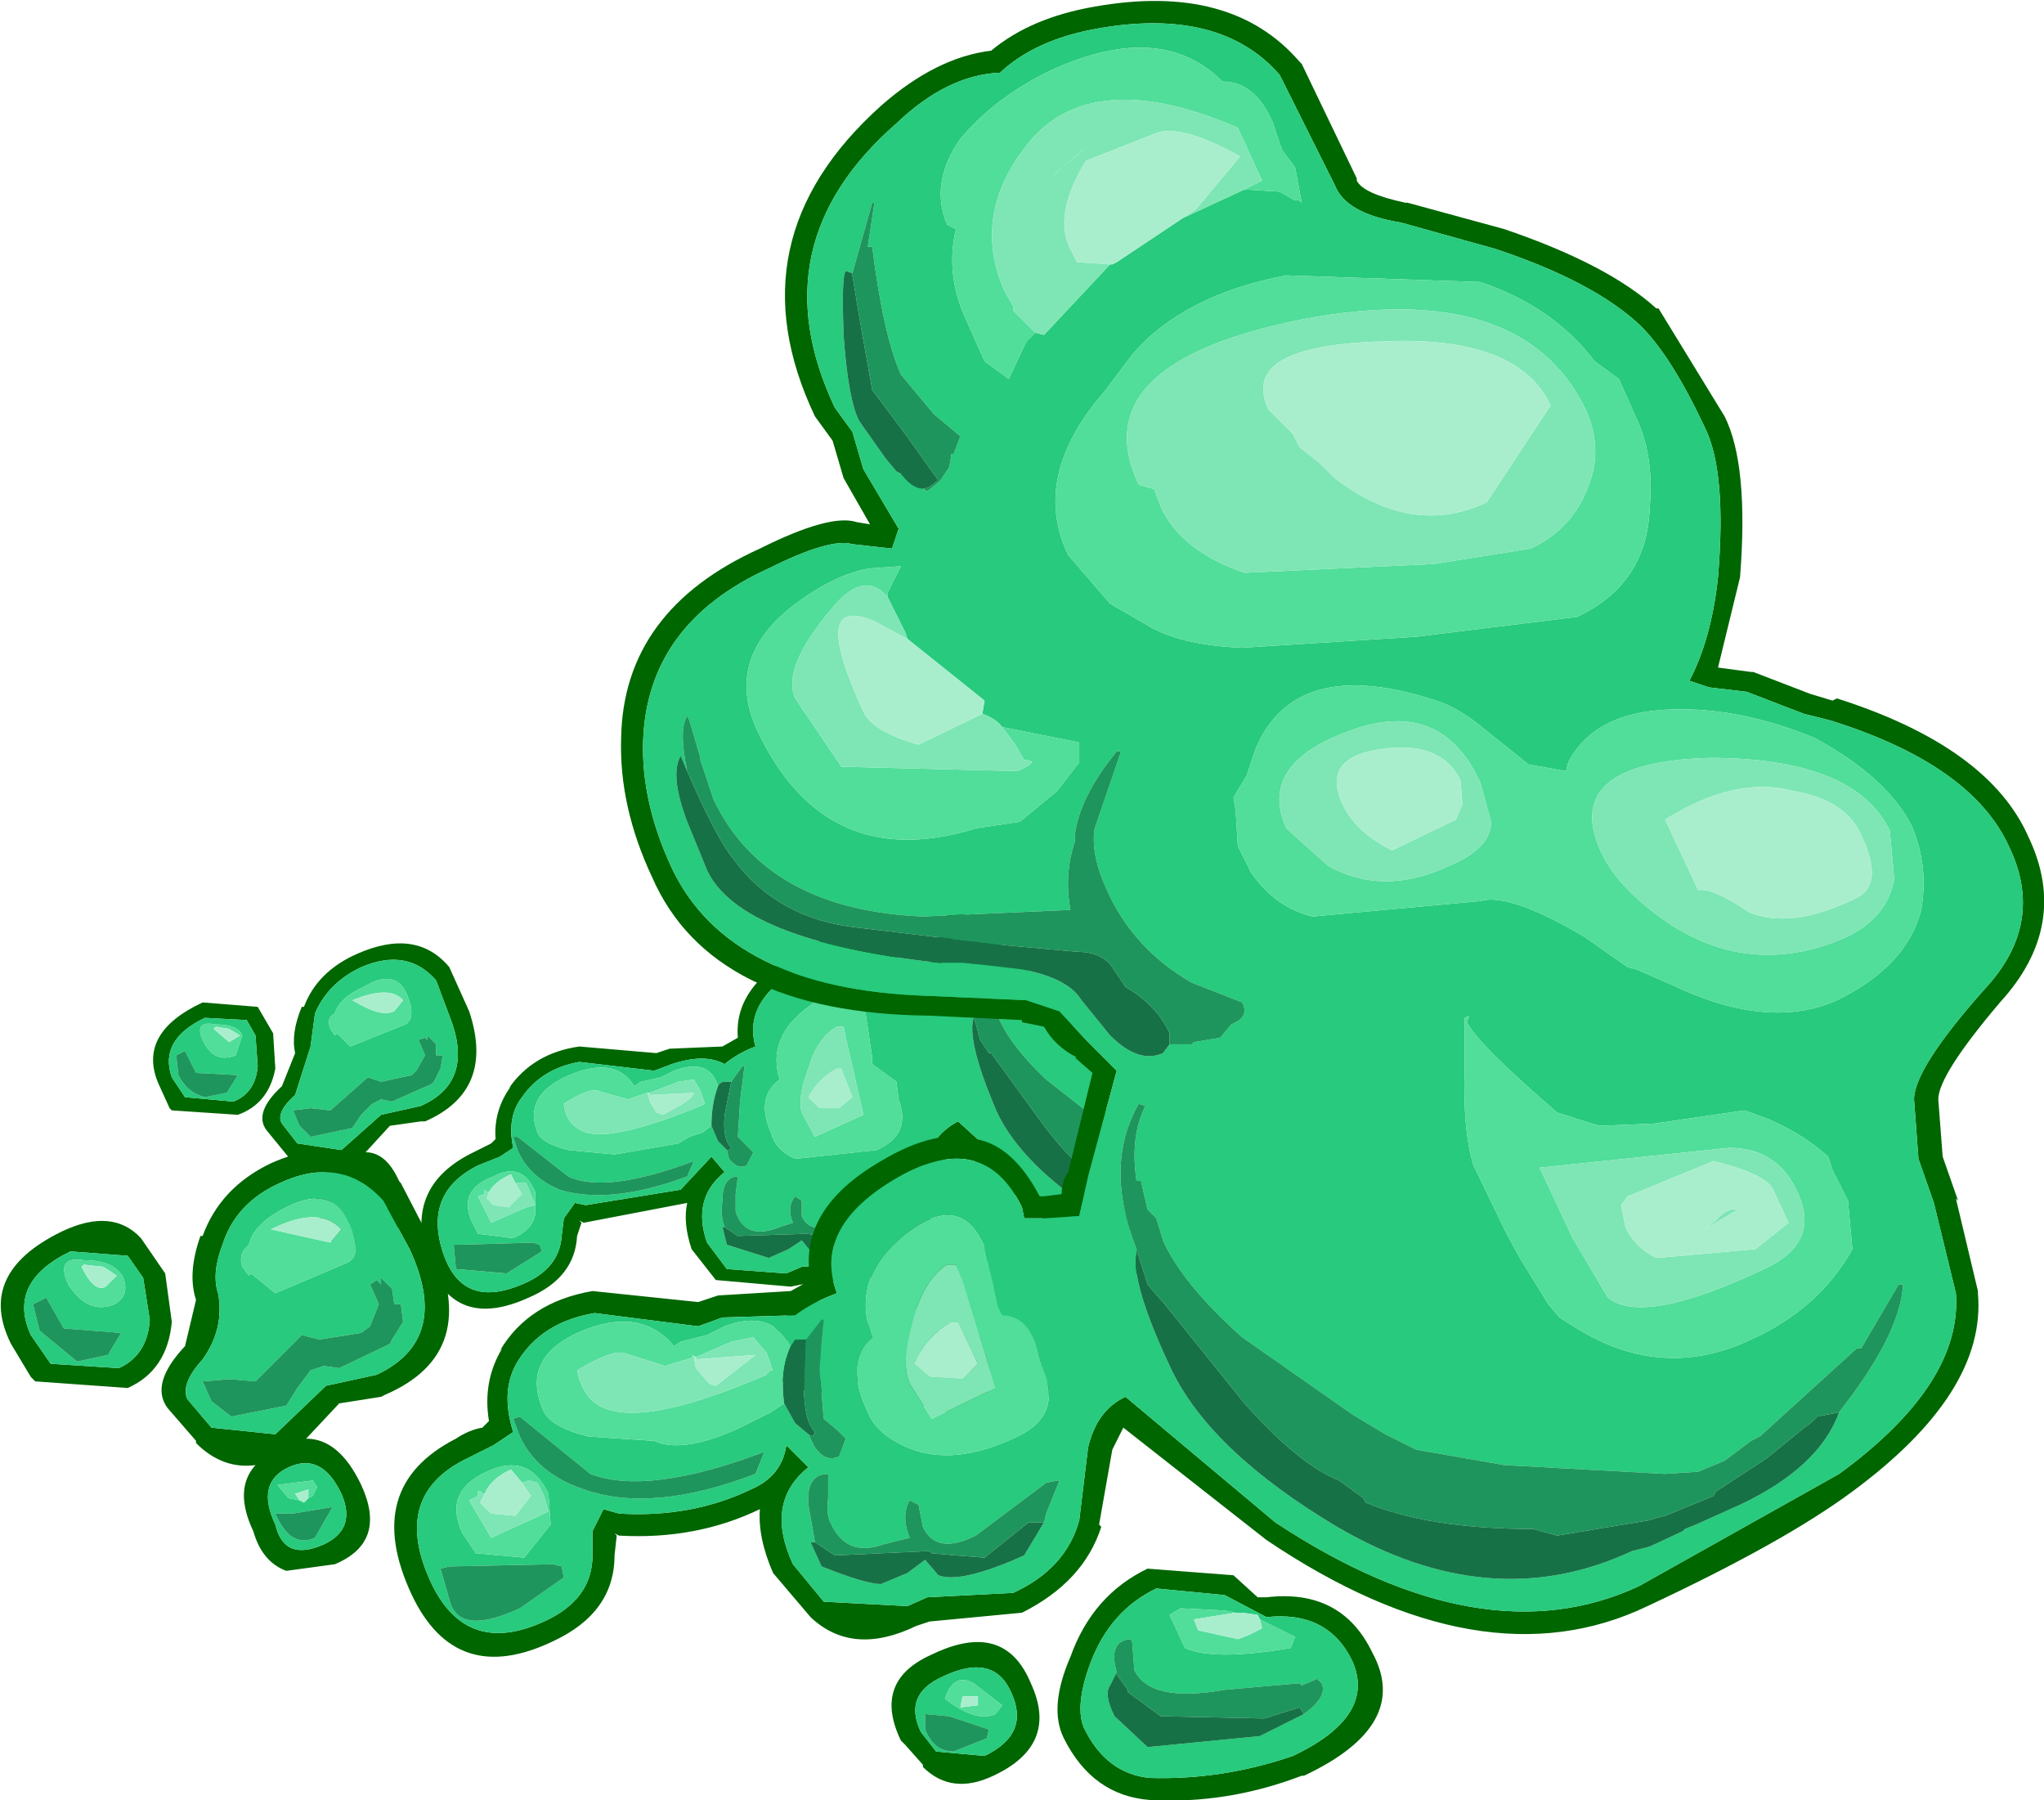 <?xml version="1.0" encoding="UTF-8" standalone="no"?>
<svg xmlns:ffdec="https://www.free-decompiler.com/flash" xmlns:xlink="http://www.w3.org/1999/xlink" ffdec:objectType="shape" height="40.85px" width="46.4px" xmlns="http://www.w3.org/2000/svg">
  <g transform="matrix(1.0, 0.0, 0.0, 1.0, -1.55, -3.55)">
    <path d="M27.35 32.1 L27.55 32.55 Q26.5 32.15 25.4 31.35 L23.2 29.5 22.95 29.9 22.65 31.1 22.7 31.15 Q22.3 32.05 21.3 32.55 L19.75 32.7 19.5 32.75 17.8 32.6 17.25 31.9 Q17.05 31.3 17.15 30.85 L14.8 31.3 14.7 31.25 14.75 31.3 14.65 31.6 Q14.6 32.55 13.55 33.0 11.9 33.75 11.3 32.25 10.65 30.5 12.3 29.7 L12.7 29.5 12.8 29.4 Q12.75 28.75 13.15 28.2 L13.1 28.25 Q13.65 27.45 14.7 27.3 L16.45 27.45 16.75 27.35 17.95 27.3 18.3 27.1 Q18.2 25.95 19.65 25.15 20.6 24.6 21.25 24.8 21.8 24.9 22.2 25.75 L22.25 25.75 22.55 25.7 22.7 25.35 23.15 24.05 23.45 24.3 22.95 25.4 22.8 26.05 22.2 26.1 21.9 26.1 21.9 25.9 Q21.35 24.6 19.75 25.5 18.4 26.25 18.7 27.3 18.3 27.45 18.0 27.7 17.55 27.45 16.8 27.7 L16.4 27.85 14.7 27.65 Q13.85 27.8 13.4 28.45 13.05 28.9 13.2 29.6 L12.9 29.8 12.4 30.0 Q11.1 30.65 11.65 32.1 12.1 33.25 13.4 32.7 14.25 32.35 14.3 31.6 L14.35 31.2 14.6 30.85 14.85 30.9 17.0 30.55 17.7 29.8 18.0 30.15 Q17.25 30.75 17.6 31.75 L18.05 32.35 19.4 32.45 19.75 32.3 21.15 32.2 Q22.05 31.8 22.35 31.05 L22.55 29.85 Q22.8 29.25 23.3 29.0 L25.55 31.05 27.35 32.1 M11.75 26.6 L11.45 25.8 Q10.8 25.05 9.75 25.5 9.0 25.85 8.7 26.55 L8.6 27.3 8.25 28.4 Q7.8 28.8 7.95 29.05 L8.3 29.5 9.3 29.65 10.2 28.85 11.1 28.65 Q12.35 28.1 11.75 26.6 M12.2 26.5 Q12.8 28.3 11.2 29.0 L11.1 29.0 10.4 29.1 9.85 29.7 Q10.35 29.7 10.65 30.45 11.0 31.4 10.1 31.75 L9.3 31.85 Q8.9 31.7 8.8 31.2 8.55 30.55 8.95 30.15 8.4 30.2 8.05 29.75 L7.6 29.2 Q7.3 28.8 7.95 28.2 L8.25 27.45 Q8.15 27.0 8.4 26.4 L8.45 26.4 Q8.75 25.6 9.65 25.2 11.0 24.6 11.75 25.5 L12.2 26.5 M19.2 34.7 L19.1 34.65 Q18.75 33.65 19.7 33.25 20.95 32.65 21.3 33.7 21.7 34.7 20.55 35.2 L19.4 35.05 19.2 34.7 M19.45 34.5 L19.65 34.8 20.45 34.9 Q21.25 34.55 20.95 33.85 20.7 33.2 19.9 33.6 19.2 33.9 19.45 34.5 M7.8 27.8 Q7.65 28.6 6.95 28.85 L5.45 28.75 5.4 28.7 5.15 28.15 Q4.65 27.0 6.15 26.3 L7.4 26.4 7.75 27.0 7.8 27.8 M7.35 27.05 L7.15 26.7 6.2 26.65 Q5.15 27.15 5.45 28.0 L5.75 28.45 6.85 28.55 Q7.35 28.35 7.4 27.75 L7.35 27.05 M9.15 31.1 Q9.25 31.7 9.95 31.45 10.5 31.2 10.3 30.6 10.05 29.9 9.5 30.15 8.9 30.4 9.15 31.1 M25.15 32.3 L25.3 32.3 Q26.5 32.15 26.9 33.2 27.45 34.4 25.65 35.2 L25.6 35.2 23.1 35.6 Q22.15 35.55 21.8 34.6 21.6 34.1 22.0 33.25 22.45 32.25 23.4 31.8 L24.8 31.95 25.15 32.3 M24.6 32.25 L23.5 32.15 Q22.75 32.5 22.3 33.35 22.0 34.05 22.1 34.4 22.4 35.2 23.15 35.25 L25.5 34.9 Q26.95 34.25 26.6 33.35 26.3 32.5 25.25 32.6 L24.6 32.25" fill="#006600" fill-rule="evenodd" stroke="none"/>
    <path d="M23.45 24.3 L23.8 24.55 Q23.35 25.45 23.65 26.6 L23.65 26.65 Q23.5 27.15 24.1 28.6 24.6 29.9 26.55 31.15 L27.2 31.5 27.35 32.1 25.55 31.05 23.3 29.0 Q22.8 29.25 22.55 29.85 L22.35 31.05 Q22.05 31.8 21.15 32.2 L19.75 32.3 19.4 32.45 18.05 32.35 17.6 31.75 Q17.25 30.75 18.0 30.15 L17.7 29.8 17.0 30.55 14.85 30.9 14.6 30.85 14.35 31.2 14.3 31.6 Q14.25 32.35 13.4 32.7 12.1 33.25 11.65 32.1 11.1 30.65 12.4 30.0 L12.9 29.8 13.2 29.6 Q13.05 28.9 13.4 28.45 13.85 27.8 14.7 27.65 L16.4 27.85 16.8 27.7 Q17.55 27.45 18.0 27.7 18.3 27.45 18.7 27.3 18.4 26.25 19.75 25.5 21.35 24.6 21.9 25.9 L21.9 26.1 22.2 26.1 22.8 26.05 22.95 25.4 23.45 24.3 M23.9 24.65 Q25.25 25.75 26.25 27.35 L26.65 28.6 26.7 29.15 25.3 28.05 Q24.35 27.15 24.15 26.45 L24.05 26.1 23.95 25.95 23.85 25.5 23.75 25.5 Q23.75 25.0 23.9 24.65 M18.05 29.65 L18.1 29.85 Q18.3 30.1 18.5 30.0 L18.65 29.7 18.5 29.55 18.3 29.35 18.35 28.55 18.45 27.75 18.4 27.75 18.15 28.1 18.0 28.1 Q17.9 28.1 17.85 28.2 17.65 27.55 16.85 27.85 L16.55 28.0 16.1 28.1 15.95 28.2 Q15.55 27.55 14.6 27.9 13.4 28.35 13.75 29.25 13.85 29.5 14.45 29.65 L15.5 29.75 16.95 29.5 17.2 29.35 17.5 29.25 17.7 29.1 17.85 29.45 18.05 29.65 M17.15 30.25 L17.3 29.9 Q15.3 30.65 14.45 30.25 L13.3 29.35 13.2 29.35 13.3 29.65 Q13.55 30.25 14.25 30.55 15.4 30.9 17.15 30.25 M21.75 31.05 L21.85 30.9 22.05 30.4 21.85 30.4 20.65 31.3 Q19.95 31.6 19.75 31.15 L19.75 30.8 19.6 30.7 Q19.4 30.95 19.55 31.3 L19.1 31.45 Q18.45 31.65 18.25 31.05 L18.25 30.65 18.3 30.25 Q17.95 30.25 17.95 30.8 17.9 31.15 18.0 31.4 L17.95 31.4 18.05 31.8 19.0 32.1 19.45 31.9 19.75 31.7 19.95 31.95 21.4 31.6 21.75 31.05 M19.05 29.25 Q19.15 29.65 19.6 29.85 L21.45 29.65 Q22.25 29.3 21.95 28.5 L21.9 28.1 21.35 27.7 21.35 27.55 21.2 26.55 Q20.9 25.6 19.9 26.4 18.95 27.1 19.25 28.05 18.7 28.45 19.05 29.25 M11.2 27.1 L11.05 27.15 11.2 27.5 11.0 27.85 10.9 27.95 10.2 28.1 9.9 28.0 9.05 28.75 8.6 28.7 8.2 28.75 8.35 29.1 8.6 29.35 9.55 29.15 9.75 28.85 10.0 28.6 10.2 28.5 10.45 28.55 11.35 28.15 11.4 28.1 11.55 27.8 11.6 27.5 11.45 27.5 11.45 27.25 11.25 27.05 11.25 27.15 11.2 27.1 M11.75 26.6 Q12.35 28.1 11.1 28.65 L10.2 28.85 9.3 29.65 8.3 29.5 7.95 29.05 Q7.8 28.8 8.25 28.4 L8.6 27.3 8.7 26.55 Q9.0 25.85 9.75 25.5 10.8 25.05 11.45 25.8 L11.75 26.6 M10.75 26.8 Q11.0 26.65 10.8 26.15 10.55 25.5 9.8 25.95 9.25 26.2 9.15 26.55 8.95 26.65 9.05 26.9 L9.15 27.05 9.2 27.0 9.5 27.3 10.75 26.8 M13.7 30.6 Q13.4 29.9 12.75 30.25 11.95 30.55 12.25 31.25 L12.4 31.55 13.2 31.65 Q13.65 31.45 13.7 31.1 L13.7 30.6 M13.85 31.95 L13.8 31.8 13.65 31.75 11.95 31.8 11.85 31.8 11.9 32.35 13.05 32.45 13.85 31.95 M19.5 34.45 Q19.6 34.8 19.95 34.8 L20.5 34.6 20.55 34.45 19.95 34.25 19.55 34.2 Q19.45 34.3 19.5 34.45 M19.45 34.5 Q19.2 33.9 19.9 33.6 20.7 33.2 20.95 33.85 21.25 34.55 20.45 34.9 L19.65 34.8 19.45 34.5 M5.75 27.4 L5.55 27.5 5.6 27.95 Q5.8 28.35 6.2 28.45 L6.7 28.35 6.95 27.95 6.0 27.9 5.75 27.4 M7.35 27.05 L7.4 27.75 Q7.35 28.35 6.85 28.55 L5.75 28.45 5.45 28.0 Q5.15 27.15 6.2 26.65 L7.15 26.7 7.35 27.05 M6.9 27.5 L7.05 27.05 Q6.95 26.8 6.45 26.8 5.95 26.7 6.15 27.15 6.4 27.7 6.9 27.5 M9.75 30.65 L9.85 30.65 9.9 30.5 9.85 30.4 9.25 30.45 9.45 30.65 9.6 30.7 9.7 30.75 9.75 30.65 M9.5 30.9 L9.2 30.9 Q9.4 31.5 9.8 31.3 L10.15 30.8 9.5 30.9 M9.15 31.1 Q8.9 30.4 9.5 30.15 10.05 29.9 10.3 30.6 10.5 31.2 9.95 31.45 9.25 31.7 9.15 31.1 M22.75 33.5 L22.6 33.75 22.65 34.25 23.15 34.75 25.0 34.55 25.75 34.2 26.05 33.7 26.0 33.65 25.7 33.75 25.7 33.7 24.45 33.8 Q23.25 34.0 23.05 33.5 L23.05 33.0 23.0 33.0 Q22.65 33.0 22.75 33.5 M24.8 32.55 L24.6 32.5 23.9 32.45 23.7 32.6 23.9 33.1 Q24.35 33.35 25.65 33.1 L25.7 32.95 Q25.5 32.75 25.15 32.65 L25.15 32.6 24.9 32.55 24.8 32.55 M24.6 32.25 L25.25 32.6 Q26.3 32.5 26.6 33.35 26.95 34.25 25.5 34.9 L23.15 35.25 Q22.4 35.2 22.1 34.4 22.0 34.05 22.3 33.35 22.75 32.5 23.5 32.15 L24.6 32.25 M20.7 34.2 L20.8 34.05 Q20.65 33.8 20.35 33.7 20.1 33.5 19.9 33.95 20.35 34.35 20.7 34.2" fill="#28ca7d" fill-rule="evenodd" stroke="none"/>
    <path d="M17.7 29.1 L17.5 29.25 17.2 29.35 16.95 29.5 15.5 29.75 14.45 29.65 Q13.85 29.5 13.75 29.25 13.4 28.35 14.6 27.9 15.55 27.55 15.95 28.2 L16.1 28.1 16.55 28.0 16.85 27.85 Q17.65 27.55 17.85 28.2 17.7 28.6 17.7 29.1 M16.25 28.35 L15.8 28.5 15.1 28.3 Q14.9 28.25 14.35 28.6 14.4 29.1 14.85 29.25 15.5 29.45 17.45 28.65 L17.55 28.6 17.45 28.3 17.3 28.05 16.95 28.1 16.3 28.35 16.25 28.35 M19.75 28.8 L20.05 29.35 21.15 28.85 20.75 27.1 20.7 26.85 20.55 26.85 Q20.1 27.1 19.9 27.8 19.65 28.45 19.75 28.8 M19.05 29.25 Q18.7 28.45 19.25 28.05 18.95 27.1 19.9 26.4 20.9 25.6 21.2 26.55 L21.35 27.55 21.35 27.7 21.9 28.1 21.95 28.5 Q22.25 29.3 21.45 29.65 L19.6 29.85 Q19.15 29.65 19.05 29.25 M10.5 26.5 L10.7 26.25 Q10.4 25.9 9.55 26.25 10.2 26.65 10.5 26.5 M10.75 26.8 L9.5 27.3 9.2 27.0 9.15 27.05 9.05 26.9 Q8.95 26.65 9.15 26.55 9.25 26.2 9.8 25.95 10.55 25.5 10.8 26.15 11.0 26.65 10.75 26.8 M12.65 30.6 L12.6 30.6 12.55 30.55 12.55 30.65 12.4 30.7 12.7 31.3 13.5 30.95 13.7 30.9 13.6 30.65 13.5 30.4 13.35 30.4 13.25 30.4 13.15 30.2 Q12.8 30.35 12.65 30.6 M13.7 30.6 L13.7 31.1 Q13.65 31.45 13.2 31.65 L12.4 31.55 12.25 31.25 Q11.95 30.55 12.75 30.25 13.4 29.9 13.7 30.6 M20.15 33.9 L20.15 34.1 20.4 34.05 20.4 33.9 20.15 33.9 M6.45 26.85 L6.4 26.9 6.75 27.2 7.0 27.05 6.75 26.9 6.45 26.85 M6.9 27.5 Q6.4 27.7 6.15 27.15 5.95 26.7 6.45 26.8 6.95 26.8 7.05 27.05 L6.9 27.5 M9.6 30.7 L9.45 30.65 9.25 30.45 9.85 30.4 9.9 30.5 9.85 30.65 9.75 30.65 9.75 30.55 9.55 30.6 9.6 30.7 M25.15 32.65 Q25.5 32.75 25.7 32.95 L25.65 33.1 Q24.35 33.35 23.9 33.1 L23.7 32.6 23.9 32.45 24.6 32.5 24.8 32.55 24.05 32.65 24.15 32.85 24.8 33.0 25.15 32.8 25.15 32.65 M20.7 34.2 Q20.35 34.35 19.9 33.95 20.1 33.5 20.35 33.7 20.65 33.8 20.8 34.05 L20.7 34.2" fill="#51dd9a" fill-rule="evenodd" stroke="none"/>
    <path d="M23.8 24.55 L23.9 24.65 Q23.75 25.0 23.75 25.5 L23.85 25.5 23.95 25.95 24.05 26.1 24.15 26.45 Q24.35 27.15 25.3 28.05 L26.7 29.15 26.95 30.55 26.65 30.4 Q26.05 30.15 25.25 29.1 L24.05 27.45 24.0 27.45 23.8 27.15 23.65 26.6 Q23.35 25.45 23.8 24.55 M18.15 28.1 L18.4 27.75 18.45 27.75 18.35 28.55 18.3 29.35 18.5 29.55 18.65 29.7 18.5 30.0 Q18.3 30.1 18.1 29.85 L18.05 29.65 18.1 29.65 18.15 29.6 Q17.95 29.4 18.0 28.85 L18.15 28.1 M17.15 30.25 Q15.4 30.9 14.25 30.55 13.55 30.25 13.3 29.65 L13.2 29.35 13.3 29.35 14.45 30.25 Q15.3 30.65 17.3 29.9 L17.15 30.25 M18.0 31.4 Q17.9 31.15 17.95 30.8 17.95 30.25 18.3 30.25 L18.25 30.65 18.25 31.05 Q18.45 31.65 19.1 31.45 L19.55 31.3 Q19.4 30.95 19.6 30.7 L19.75 30.8 19.75 31.15 Q19.95 31.6 20.65 31.3 L21.85 30.4 22.05 30.4 21.85 30.9 21.75 31.05 21.5 31.05 20.75 31.65 20.25 31.6 19.85 31.55 18.3 31.6 18.0 31.4 M11.2 27.1 L11.25 27.15 11.25 27.05 11.45 27.25 11.45 27.5 11.6 27.5 11.55 27.8 11.4 28.1 11.35 28.15 10.45 28.55 10.2 28.5 10.0 28.6 9.75 28.85 9.55 29.15 8.6 29.35 8.35 29.1 8.2 28.75 8.6 28.7 9.05 28.75 9.9 28.0 10.2 28.1 10.9 27.95 11.0 27.85 11.2 27.5 11.05 27.15 11.2 27.1 M13.85 31.95 L13.05 32.45 11.9 32.35 11.85 31.8 11.95 31.8 13.65 31.75 13.8 31.8 13.85 31.95 M19.5 34.45 Q19.45 34.3 19.55 34.2 L19.95 34.25 20.55 34.45 20.5 34.6 19.95 34.8 Q19.6 34.8 19.5 34.45 M5.75 27.4 L6.0 27.9 6.95 27.95 6.7 28.35 6.2 28.45 Q5.8 28.35 5.6 27.95 L5.55 27.5 5.75 27.4 M9.5 30.9 L10.15 30.8 9.8 31.3 Q9.4 31.5 9.2 30.9 L9.5 30.9 M25.75 34.2 L25.7 34.1 25.05 34.3 23.4 34.25 22.85 33.85 22.85 33.8 22.75 33.55 22.75 33.5 Q22.65 33.0 23.0 33.0 L23.05 33.0 23.05 33.5 Q23.25 34.0 24.45 33.8 L25.7 33.7 25.7 33.75 26.0 33.65 26.05 33.7 25.75 34.2" fill="#1e955c" fill-rule="evenodd" stroke="none"/>
    <path d="M26.95 30.55 L27.2 31.5 26.55 31.15 Q24.6 29.9 24.1 28.6 23.5 27.15 23.65 26.65 L23.65 26.6 23.8 27.15 24.0 27.45 24.05 27.45 25.25 29.1 Q26.05 30.15 26.65 30.4 L26.95 30.55 M18.05 29.65 L17.85 29.45 17.7 29.1 Q17.7 28.6 17.85 28.2 17.9 28.1 18.0 28.1 L18.15 28.1 18.0 28.85 Q17.95 29.4 18.15 29.6 L18.1 29.65 18.05 29.65 M21.75 31.05 L21.4 31.6 19.95 31.95 19.75 31.7 19.45 31.9 19.0 32.1 18.05 31.8 17.95 31.4 18.0 31.4 18.3 31.6 19.85 31.55 20.25 31.6 20.75 31.65 21.5 31.05 21.75 31.05 M22.75 33.5 L22.75 33.55 22.85 33.8 22.85 33.85 23.4 34.25 25.05 34.3 25.7 34.1 25.75 34.2 25.0 34.55 23.15 34.75 22.65 34.25 22.6 33.75 22.75 33.5" fill="#167246" fill-rule="evenodd" stroke="none"/>
    <path d="M16.3 28.35 L16.3 28.4 17.3 28.35 Q17.3 28.5 16.6 28.85 L16.45 28.8 16.3 28.55 16.25 28.35 16.3 28.35 M19.9 28.45 Q20.15 28.0 20.55 27.8 L20.65 27.8 20.9 28.45 20.6 28.7 20.15 28.7 19.9 28.45 M10.5 26.5 Q10.2 26.65 9.55 26.25 10.4 25.9 10.7 26.25 L10.5 26.5 M13.25 30.4 L13.4 30.65 13.1 30.95 12.75 30.9 12.6 30.75 12.65 30.6 Q12.8 30.35 13.15 30.2 L13.25 30.4 M20.15 33.9 L20.4 33.9 20.4 34.05 20.15 34.1 20.15 33.9 M6.45 26.85 L6.75 26.9 7.0 27.05 6.75 27.2 6.4 26.9 6.45 26.85 M9.6 30.7 L9.55 30.6 9.75 30.55 9.75 30.65 9.7 30.75 9.6 30.7 M24.8 32.55 L24.9 32.55 25.15 32.6 25.15 32.65 25.15 32.8 24.8 33.0 24.15 32.85 24.05 32.65 24.8 32.55" fill="#a8eecd" fill-rule="evenodd" stroke="none"/>
    <path d="M16.3 28.35 L16.95 28.1 17.3 28.05 17.45 28.3 17.55 28.6 17.45 28.65 Q15.5 29.45 14.85 29.25 14.4 29.1 14.35 28.6 14.9 28.25 15.1 28.3 L15.8 28.5 16.25 28.35 16.3 28.55 16.45 28.8 16.6 28.85 Q17.3 28.5 17.3 28.35 L16.3 28.4 16.3 28.35 M19.75 28.8 Q19.65 28.45 19.9 27.8 20.1 27.1 20.55 26.85 L20.7 26.85 20.75 27.1 21.15 28.85 20.05 29.35 19.75 28.8 M19.9 28.45 L20.15 28.7 20.6 28.7 20.9 28.45 20.65 27.8 20.55 27.8 Q20.15 28.0 19.9 28.45 M13.25 30.4 L13.35 30.4 13.5 30.4 13.6 30.65 13.7 30.9 13.5 30.95 12.7 31.3 12.4 30.7 12.55 30.65 12.55 30.55 12.6 30.6 12.65 30.6 12.6 30.75 12.75 30.9 13.1 30.95 13.4 30.65 13.25 30.4" fill="#7de6b4" fill-rule="evenodd" stroke="none"/>
    <path d="M41.05 16.65 L40.55 18.7 41.3 18.8 41.35 18.8 42.65 19.3 43.15 19.45 43.25 19.4 Q46.7 20.5 47.6 22.55 48.55 24.55 46.95 26.3 45.55 27.95 45.55 28.5 L45.65 29.8 46.0 30.8 45.95 30.75 46.45 32.85 46.45 32.9 Q46.65 35.15 43.6 37.4 42.05 38.55 38.95 40.0 35.2 41.8 30.3 38.5 L27.05 35.95 26.8 36.45 26.5 38.15 26.55 38.2 Q26.15 39.45 24.75 40.15 L22.65 40.35 22.35 40.45 Q20.9 41.15 19.95 40.25 L19.1 39.25 Q18.75 38.45 18.8 37.8 17.35 38.5 15.6 38.4 L15.5 38.35 15.55 38.4 15.5 38.85 Q15.5 40.15 14.1 40.8 11.9 41.85 10.9 39.75 9.75 37.3 11.9 36.2 12.2 36.0 12.5 35.95 L12.65 35.8 Q12.5 34.9 12.95 34.15 L12.9 34.2 Q13.55 33.1 15.0 32.85 L17.4 33.1 17.85 32.95 19.5 32.85 19.95 32.6 Q19.65 31.0 21.55 29.9 22.8 29.15 23.7 29.4 24.55 29.55 25.15 30.7 L25.25 30.7 25.65 30.65 Q25.65 30.35 25.8 30.15 L26.35 27.9 25.95 27.55 26.0 27.55 Q25.5 27.3 25.25 26.85 L24.75 26.75 24.75 26.7 22.65 26.6 Q17.7 26.55 16.35 23.45 15.6 21.85 15.65 20.3 15.7 17.4 18.8 16.0 20.4 15.2 21.0 15.4 L21.3 15.45 20.7 14.4 20.45 13.55 20.05 13.0 Q18.15 9.0 21.55 5.95 22.8 4.85 24.05 4.7 24.95 3.95 26.4 3.7 29.5 3.15 31.05 4.95 L31.1 5.0 32.35 7.6 32.35 7.65 Q32.5 7.95 33.45 8.15 L33.5 8.15 35.7 8.75 Q38.05 9.55 39.15 10.55 L39.2 10.55 40.7 13.0 Q41.25 14.1 41.05 16.65 M42.5 19.75 L41.2 19.25 40.35 19.15 39.9 19.0 Q40.4 18.05 40.55 16.65 40.75 14.25 40.25 13.25 39.5 11.65 38.8 10.95 37.75 9.95 35.5 9.2 L33.35 8.6 Q32.1 8.4 31.85 7.75 L30.6 5.25 Q29.25 3.7 26.45 4.2 25.05 4.45 24.25 5.2 23.05 5.25 21.9 6.35 18.75 9.1 20.5 12.8 L20.9 13.35 21.15 14.2 21.95 15.55 21.8 16.0 20.9 15.9 Q20.4 15.75 19.0 16.45 16.25 17.7 16.15 20.35 16.1 21.75 16.8 23.25 18.1 26.0 22.6 26.15 L24.85 26.25 25.6 26.5 26.25 27.2 26.9 27.85 26.25 30.25 26.05 31.15 25.25 31.2 24.8 31.2 24.75 30.95 Q23.85 29.1 21.8 30.35 20.0 31.45 20.55 32.9 20.0 33.1 19.6 33.4 L17.95 33.45 17.4 33.65 15.05 33.35 Q13.85 33.55 13.3 34.45 12.9 35.1 13.2 36.05 L12.75 36.35 12.15 36.65 Q10.4 37.5 11.35 39.5 12.15 41.15 13.9 40.35 15.0 39.85 15.0 38.85 L15.0 38.3 15.25 37.8 15.6 37.9 Q17.25 38.0 18.6 37.35 19.3 37.05 19.4 36.35 L19.9 36.85 Q18.9 37.65 19.55 39.05 L20.25 39.9 22.15 40.0 22.6 39.8 24.55 39.7 Q25.75 39.15 26.05 38.05 L26.25 36.4 Q26.45 35.55 27.1 35.25 L30.5 38.1 Q35.2 41.2 38.75 39.55 L43.3 37.0 Q46.1 34.95 45.95 32.9 L45.45 30.85 45.1 29.85 45.0 28.5 Q45.0 27.8 46.6 26.0 48.0 24.5 47.15 22.75 46.3 20.9 43.1 19.9 L42.5 19.75 M10.2 35.25 L9.25 35.4 8.5 36.2 Q9.25 36.2 9.75 37.25 10.35 38.55 9.15 39.05 L8.05 39.2 Q7.5 39.0 7.3 38.3 6.85 37.35 7.35 36.8 6.6 36.9 6.0 36.3 L6.0 36.25 5.35 35.5 Q4.95 34.95 5.75 34.1 L6.0 33.05 Q5.8 32.45 6.1 31.6 L6.15 31.6 Q6.55 30.5 7.7 29.95 9.5 29.15 10.65 30.4 L11.35 31.75 Q12.5 34.25 10.3 35.2 L10.2 35.25 M10.85 31.9 L10.25 30.8 Q9.3 29.75 7.9 30.4 6.9 30.85 6.6 31.8 6.35 32.45 6.5 32.9 6.65 33.7 6.15 34.4 5.65 34.95 5.8 35.3 L6.35 35.95 7.8 36.1 8.95 35.0 10.1 34.75 Q11.8 33.95 10.85 31.9 M4.95 33.5 L4.8 32.55 4.45 32.05 3.15 31.95 Q1.7 32.65 2.25 33.85 L2.7 34.5 4.25 34.6 Q4.9 34.3 4.95 33.5 M4.75 31.65 L5.3 32.45 5.45 33.55 Q5.35 34.65 4.45 35.05 L2.35 34.9 2.25 34.8 1.8 34.05 Q1.0 32.45 2.95 31.5 4.1 30.95 4.75 31.65 M8.9 38.6 Q9.65 38.25 9.3 37.45 8.85 36.5 8.1 36.85 7.35 37.2 7.8 38.15 8.0 39.0 8.9 38.6 M30.3 39.8 Q32.0 39.6 32.7 41.05 33.6 42.7 31.15 43.85 L31.1 43.85 Q29.4 44.5 27.65 44.4 26.35 44.3 25.7 43.0 25.35 42.3 25.85 41.15 26.35 39.75 27.6 39.15 L29.55 39.3 30.1 39.8 30.3 39.8 M26.3 41.3 Q25.95 42.25 26.15 42.75 26.65 43.8 27.65 43.9 29.3 43.95 30.9 43.4 32.8 42.5 32.25 41.25 31.7 40.1 30.3 40.25 L29.35 39.75 27.8 39.6 Q26.75 40.1 26.3 41.3 M22.0 43.05 Q21.35 41.7 22.7 41.1 24.35 40.3 24.95 41.75 25.6 43.15 24.1 43.85 23.15 44.3 22.5 43.65 L22.5 43.6 22.1 43.15 22.0 43.05 M24.5 41.95 Q24.1 41.05 22.95 41.6 22.05 42.0 22.45 42.85 L22.8 43.3 23.9 43.4 Q24.95 42.9 24.5 41.95" fill="#006600" fill-rule="evenodd" stroke="none"/>
    <path d="M42.5 19.75 L43.1 19.9 Q46.3 20.9 47.15 22.75 48.0 24.5 46.6 26.0 45.0 27.8 45.0 28.5 L45.1 29.85 45.45 30.85 45.95 32.9 Q46.1 34.95 43.3 37.0 L38.75 39.55 Q35.2 41.2 30.5 38.1 L27.1 35.25 Q26.45 35.55 26.25 36.4 L26.05 38.05 Q25.75 39.15 24.55 39.7 L22.6 39.8 22.15 40.0 20.25 39.9 19.55 39.05 Q18.9 37.65 19.9 36.85 L19.4 36.35 Q19.3 37.05 18.6 37.35 17.25 38.0 15.6 37.9 L15.25 37.8 15.0 38.3 15.0 38.85 Q15.0 39.85 13.9 40.35 12.15 41.15 11.35 39.5 10.4 37.5 12.15 36.65 L12.75 36.35 13.2 36.05 Q12.9 35.1 13.3 34.45 13.85 33.55 15.05 33.35 L17.4 33.65 17.95 33.45 19.6 33.4 Q20.0 33.1 20.55 32.9 20.0 31.45 21.8 30.35 23.85 29.1 24.75 30.95 L24.8 31.2 25.25 31.2 26.05 31.15 26.25 30.25 26.9 27.85 26.25 27.2 25.6 26.5 24.85 26.25 22.6 26.15 Q18.1 26.0 16.8 23.25 16.1 21.75 16.15 20.35 16.25 17.7 19.0 16.45 20.4 15.75 20.9 15.9 L21.8 16.0 21.95 15.55 21.15 14.2 20.9 13.35 20.5 12.8 Q18.75 9.1 21.9 6.35 23.05 5.25 24.25 5.2 25.05 4.45 26.45 4.2 29.25 3.7 30.6 5.25 L31.85 7.75 Q32.1 8.4 33.35 8.6 L35.5 9.2 Q37.75 9.95 38.8 10.95 39.5 11.65 40.25 13.25 40.75 14.25 40.55 16.65 40.4 18.05 39.9 19.0 L40.35 19.15 41.2 19.25 42.5 19.75 M45.15 24.25 Q45.35 23.25 44.95 22.3 44.4 21.2 42.75 20.3 41.05 19.6 39.5 19.65 37.75 19.7 37.15 20.85 L37.1 21.05 36.25 20.9 35.25 20.1 Q34.65 19.6 34.15 19.45 30.95 18.4 30.05 20.55 L29.85 21.15 29.55 21.65 29.6 21.95 29.65 22.75 29.7 22.85 29.8 23.05 29.95 23.35 Q30.5 24.15 31.35 24.35 L35.15 24.0 Q35.8 23.8 37.5 24.8 L38.5 25.5 38.7 25.55 39.5 25.9 Q41.7 26.95 43.25 26.25 44.8 25.5 45.15 24.25 M43.15 30.1 L43.05 29.8 Q42.5 29.3 41.7 28.95 L41.15 28.75 39.1 29.05 37.85 29.1 36.9 28.8 Q35.1 27.25 34.85 26.75 L34.9 26.6 34.8 26.65 34.8 27.75 Q34.75 29.2 35.0 30.0 L35.75 31.55 36.05 32.1 36.7 33.15 36.95 33.45 37.35 33.7 Q39.3 34.9 41.3 33.95 42.85 33.25 43.6 31.9 L43.5 30.8 43.15 30.1 M43.3 35.6 L43.6 35.2 Q44.7 33.7 44.75 32.7 L44.65 32.7 43.8 34.15 43.7 34.15 41.5 36.15 41.3 36.25 40.7 36.7 40.1 36.95 39.35 37.0 35.7 36.8 33.7 36.45 33.0 36.1 32.25 35.65 29.75 33.9 Q28.4 32.7 27.95 31.7 L27.8 31.2 27.6 31.0 27.45 30.35 27.35 30.35 Q27.2 29.35 27.55 28.65 L27.4 28.6 Q26.6 30.0 27.35 31.9 L27.35 31.95 Q27.2 32.65 28.15 34.65 29.05 36.5 31.9 38.2 35.4 40.25 38.6 38.75 L39.0 38.65 39.75 38.3 39.8 38.25 40.05 38.15 41.05 37.7 Q42.85 36.85 43.3 35.6 M29.8 7.85 L30.6 7.9 30.95 8.1 Q31.0 8.05 31.1 8.15 L30.95 7.35 30.65 6.95 30.45 6.35 Q30.05 5.4 29.3 5.4 27.9 4.0 25.4 5.15 24.15 5.75 23.35 6.7 22.65 7.7 23.05 8.65 L23.25 8.75 Q23.0 9.8 23.5 10.85 L23.9 11.75 24.45 12.15 24.85 11.3 25.05 11.1 25.25 11.15 26.75 9.55 26.8 9.55 26.9 9.5 28.4 8.5 29.8 7.85 M35.15 9.95 L30.75 9.8 Q28.4 10.25 27.25 11.6 L26.65 12.4 26.4 12.7 Q25.0 14.5 25.8 16.15 L26.75 17.25 27.7 17.8 Q28.45 18.2 29.75 18.25 L33.7 18.0 37.35 17.55 Q38.95 16.8 39.0 15.05 39.1 13.9 38.7 13.05 L38.3 12.15 37.75 11.75 Q36.8 10.5 35.15 9.95 M22.0 14.3 L22.6 14.7 22.85 14.5 22.9 14.45 23.1 14.15 23.15 13.85 23.2 13.85 23.35 13.45 22.75 12.95 22.0 12.05 Q21.6 11.15 21.35 9.15 L21.25 9.15 21.4 8.15 21.35 8.15 20.9 9.75 20.75 9.7 Q20.65 9.8 20.7 11.15 20.8 12.6 21.05 13.1 L21.65 13.95 21.9 14.25 22.0 14.3 M21.7 17.1 L21.7 17.0 22.0 16.4 21.3 16.45 Q20.65 16.55 19.9 17.05 17.9 18.35 18.75 20.15 20.3 23.4 23.7 22.35 L24.7 22.2 25.55 21.5 26.05 20.85 26.05 20.4 24.3 20.05 Q24.15 19.85 23.85 19.75 L23.9 19.45 22.15 18.05 22.1 17.9 21.7 17.1 M28.1 27.25 L28.6 27.25 28.65 27.2 29.25 27.1 29.5 26.8 29.6 26.75 Q29.9 26.6 29.75 26.3 L28.6 25.85 Q27.3 25.1 26.7 23.8 26.3 22.95 26.4 22.35 L27.0 20.6 26.9 20.6 Q26.05 21.65 25.95 22.5 L25.95 22.65 Q25.7 23.4 25.85 24.2 L22.5 24.35 Q18.95 24.2 17.75 21.7 L17.45 20.8 17.45 20.75 17.2 19.9 17.15 19.8 Q16.95 20.1 17.15 21.05 L17.0 20.7 Q16.75 21.15 17.15 22.2 L17.6 23.3 Q18.35 24.9 22.85 25.4 L23.4 25.4 23.9 25.45 24.75 25.55 Q25.8 25.75 26.1 26.25 L26.75 27.05 Q27.4 27.7 27.95 27.45 L28.1 27.25 M10.45 33.95 L10.7 33.55 10.65 33.15 10.5 33.15 10.45 32.8 10.2 32.55 10.2 32.7 10.1 32.6 9.95 32.7 10.15 33.15 9.95 33.65 9.75 33.8 8.8 33.95 8.4 33.85 7.35 34.9 6.75 34.85 6.15 34.9 6.35 35.35 6.8 35.7 8.05 35.45 8.3 35.05 8.6 34.65 8.9 34.55 9.25 34.6 10.4 34.05 10.45 33.95 M13.2 35.75 L13.35 36.15 Q13.75 37.0 14.8 37.35 16.35 37.9 18.7 37.0 L18.9 36.5 Q16.25 37.5 14.95 37.0 L13.35 35.7 13.2 35.75 M19.5 34.1 Q19.05 33.25 18.0 33.65 L17.6 33.85 17.0 34.0 16.85 34.1 Q16.15 33.25 14.9 33.7 13.3 34.3 13.9 35.6 14.1 35.95 14.9 36.15 L16.4 36.25 Q17.05 36.55 18.35 35.95 L18.75 35.75 19.05 35.6 19.35 35.4 19.6 35.85 19.9 36.1 20.05 36.4 Q20.3 36.75 20.6 36.6 L20.75 36.2 20.55 36.0 20.25 35.75 20.15 34.6 20.25 33.5 20.2 33.5 19.85 33.95 19.6 33.95 19.5 34.1 M10.85 31.9 Q11.8 33.95 10.1 34.75 L8.95 35.0 7.8 36.1 6.35 35.95 5.8 35.3 Q5.65 34.95 6.15 34.4 6.65 33.7 6.5 32.9 6.35 32.45 6.6 31.8 6.9 30.85 7.9 30.4 9.3 29.75 10.25 30.8 L10.85 31.9 M3.0 33.7 L2.6 33.0 2.3 33.15 2.45 33.75 3.3 34.45 4.0 34.3 4.3 33.8 3.0 33.7 M4.15 33.15 Q4.5 32.95 4.35 32.55 4.15 32.15 3.45 32.15 2.8 32.05 3.1 32.7 3.55 33.4 4.15 33.15 M4.95 33.5 Q4.9 34.3 4.25 34.6 L2.7 34.5 2.25 33.85 Q1.7 32.65 3.15 31.95 L4.45 32.05 4.8 32.55 4.95 33.5 M9.45 32.2 Q9.8 32.0 9.45 31.25 9.05 30.4 7.95 31.0 7.3 31.35 7.2 31.8 6.95 32.0 7.05 32.3 L7.2 32.5 7.25 32.45 7.8 32.9 9.45 32.2 M8.9 38.6 Q8.0 39.0 7.8 38.15 7.35 37.2 8.1 36.85 8.85 36.5 9.3 37.45 9.65 38.25 8.9 38.6 M8.35 37.6 L8.45 37.65 8.55 37.55 8.65 37.5 8.75 37.3 8.65 37.15 7.85 37.25 8.1 37.55 8.35 37.6 M7.8 37.9 Q8.15 38.7 8.7 38.45 L9.1 37.75 8.2 37.9 7.8 37.9 M20.05 38.55 L19.95 38.55 20.2 39.1 Q21.2 39.5 21.55 39.5 L22.15 39.25 22.55 38.95 22.85 39.3 Q23.35 39.5 24.8 38.85 L25.25 38.1 25.3 37.9 25.6 37.15 25.55 37.15 25.3 37.2 23.7 38.4 Q22.8 38.85 22.5 38.2 L22.4 37.7 22.2 37.6 Q22.0 37.95 22.2 38.45 L21.6 38.6 Q20.75 38.9 20.4 38.1 20.3 37.9 20.35 37.55 L20.35 37.0 Q19.85 37.0 19.9 37.7 L20.05 38.55 M14.05 38.15 L14.0 37.45 Q13.55 36.5 12.6 36.95 11.6 37.4 12.05 38.35 L12.35 38.8 13.45 38.9 14.05 38.15 M14.3 39.1 L14.1 39.05 11.75 39.1 11.55 39.15 11.75 39.85 Q11.95 40.7 13.35 40.05 L14.35 39.35 14.3 39.1 M24.3 33.4 L24.2 33.2 23.9 31.85 Q23.35 30.55 22.05 31.6 20.85 32.6 21.35 33.9 20.7 34.45 21.25 35.6 21.45 36.1 22.15 36.4 23.2 36.85 24.65 36.15 25.7 35.65 25.2 34.55 L25.05 34.0 Q24.8 33.4 24.3 33.4 M30.15 40.3 L30.1 40.2 29.75 40.15 29.6 40.15 29.35 40.1 28.35 40.05 28.1 40.2 28.45 40.95 Q29.1 41.25 30.85 40.95 L30.95 40.7 30.15 40.3 M26.9 41.5 L26.75 41.8 Q26.6 42.0 26.85 42.5 L27.6 43.2 30.15 42.95 31.15 42.45 Q31.7 42.05 31.55 41.75 L31.45 41.65 31.1 41.8 31.05 41.75 29.35 41.9 Q27.65 42.2 27.3 41.45 L27.25 40.8 27.2 40.75 Q26.7 40.8 26.9 41.5 M26.3 41.3 Q26.75 40.1 27.8 39.6 L29.35 39.75 30.3 40.25 Q31.7 40.1 32.25 41.25 32.8 42.5 30.9 43.4 29.3 43.95 27.65 43.9 26.65 43.8 26.15 42.75 25.95 42.25 26.3 41.3 M22.55 42.45 L22.55 42.8 Q22.75 43.3 23.2 43.3 L23.95 43.0 24.0 42.8 23.1 42.5 22.55 42.45 M24.15 42.45 L24.3 42.25 23.65 41.75 Q23.2 41.5 23.0 42.1 23.7 42.65 24.15 42.45 M24.5 41.95 Q24.95 42.9 23.9 43.4 L22.8 43.3 22.45 42.85 Q22.05 42.0 22.95 41.6 24.1 41.05 24.5 41.95" fill="#28ca7d" fill-rule="evenodd" stroke="none"/>
    <path d="M45.15 24.25 Q44.8 25.5 43.25 26.25 41.7 26.95 39.5 25.9 L38.7 25.55 38.5 25.5 37.5 24.8 Q35.8 23.8 35.15 24.0 L31.35 24.35 Q30.5 24.15 29.95 23.35 L29.8 23.05 29.7 22.85 29.65 22.75 29.6 21.95 29.55 21.65 29.85 21.15 30.05 20.55 Q30.95 18.4 34.15 19.45 34.65 19.6 35.25 20.1 L36.25 20.9 37.1 21.05 37.15 20.85 Q37.75 19.7 39.5 19.65 41.05 19.6 42.75 20.3 44.4 21.2 44.95 22.3 45.35 23.25 45.15 24.25 M44.55 23.5 L44.45 22.4 Q43.65 20.75 40.35 20.75 36.95 20.85 37.9 22.9 38.3 23.75 39.5 24.55 41.4 25.75 43.5 24.8 44.4 24.35 44.55 23.5 M43.15 30.1 L43.5 30.8 43.6 31.9 Q42.85 33.25 41.3 33.95 39.3 34.9 37.35 33.7 L36.95 33.45 36.7 33.15 36.05 32.1 35.75 31.55 35.0 30.0 Q34.75 29.2 34.8 27.75 L34.8 26.65 34.9 26.6 34.85 26.75 Q35.1 27.25 36.9 28.8 L37.85 29.1 39.1 29.05 41.15 28.75 41.7 28.95 Q42.5 29.3 43.05 29.8 L43.15 30.1 M42.35 30.6 Q41.9 29.6 40.8 29.6 L36.5 30.05 37.25 31.65 38.05 33.0 Q38.85 33.65 41.6 32.35 42.9 31.75 42.35 30.6 M25.05 11.1 L24.85 11.3 24.45 12.15 23.9 11.75 23.5 10.85 Q23.0 9.8 23.25 8.75 L23.05 8.65 Q22.65 7.7 23.35 6.7 24.15 5.75 25.4 5.15 27.9 4.0 29.3 5.4 30.05 5.4 30.45 6.35 L30.65 6.95 30.95 7.35 31.1 8.15 Q31.0 8.05 30.95 8.1 L30.6 7.9 29.8 7.85 30.2 7.65 29.65 6.45 Q26.3 5.0 24.85 6.85 23.6 8.45 24.35 10.15 L24.55 10.5 24.55 10.6 25.05 11.1 M35.15 9.95 Q36.8 10.5 37.75 11.75 L38.3 12.15 38.7 13.05 Q39.1 13.9 39.0 15.05 38.95 16.8 37.35 17.55 L33.7 18.0 29.75 18.25 Q28.45 18.2 27.7 17.8 L26.75 17.25 25.8 16.15 Q25.0 14.5 26.4 12.7 L26.65 12.4 27.25 11.6 Q28.4 10.25 30.75 9.8 L35.15 9.95 M27.4 14.55 L27.75 14.65 27.9 15.05 Q28.35 16.05 29.8 16.55 L34.1 16.35 36.3 16.0 Q37.25 15.55 37.6 14.6 37.95 13.75 37.55 12.85 36.1 9.85 31.1 10.8 26.1 11.8 27.4 14.55 M25.45 7.55 L25.65 7.35 26.2 6.9 25.45 7.55 M24.3 20.05 L26.05 20.4 26.05 20.85 25.55 21.5 24.7 22.2 23.7 22.35 Q20.3 23.4 18.75 20.15 17.9 18.35 19.9 17.05 20.65 16.55 21.3 16.45 L22.0 16.4 21.7 17.0 21.7 17.1 Q21.15 16.45 20.4 17.4 19.3 18.7 19.6 19.4 L20.65 20.95 24.65 21.05 Q25.2 20.8 24.8 20.8 L24.6 20.45 24.3 20.05 M30.75 22.35 L31.7 23.2 Q32.95 23.9 34.45 23.2 35.4 22.8 35.4 22.2 L35.15 21.3 Q34.25 19.35 32.15 20.15 30.1 20.9 30.75 22.35 M19.35 35.4 L19.05 35.6 18.75 35.75 18.35 35.95 Q17.05 36.55 16.4 36.25 L14.9 36.15 Q14.1 35.95 13.9 35.6 13.3 34.3 14.9 33.7 16.15 33.25 16.85 34.1 L17.0 34.0 17.6 33.85 18.0 33.65 Q19.05 33.25 19.5 34.1 19.25 34.65 19.35 35.4 M17.3 34.35 L16.65 34.55 15.7 34.25 Q15.4 34.2 14.65 34.65 14.8 35.4 15.4 35.55 16.4 35.85 18.95 34.75 19.0 34.65 19.1 34.65 L18.95 34.25 18.65 33.9 18.15 34.0 17.35 34.35 17.25 34.3 17.3 34.35 M3.45 32.25 L3.4 32.3 Q3.7 32.9 3.95 32.75 L4.2 32.5 3.9 32.3 3.45 32.25 M4.15 33.15 Q3.55 33.4 3.1 32.7 2.8 32.05 3.45 32.15 4.15 32.15 4.35 32.55 4.5 32.95 4.15 33.15 M9.45 32.2 L7.8 32.9 7.25 32.45 7.2 32.5 7.05 32.3 Q6.95 32.0 7.2 31.8 7.3 31.35 7.95 31.0 9.05 30.4 9.45 31.25 9.8 32.0 9.45 32.2 M9.05 31.75 L9.3 31.45 Q8.8 30.9 7.7 31.45 L9.05 31.75 M8.55 37.55 L8.55 37.35 8.25 37.45 8.35 37.6 8.1 37.55 7.85 37.25 8.65 37.15 8.75 37.3 8.65 37.5 8.55 37.55 M14.05 38.15 L13.45 38.9 12.35 38.8 12.05 38.35 Q11.6 37.4 12.6 36.95 13.55 36.5 14.0 37.45 L14.05 38.15 M12.55 37.45 L12.5 37.45 Q12.45 37.35 12.4 37.4 L12.4 37.5 12.2 37.6 12.7 38.45 13.8 37.95 14.0 37.85 13.9 37.5 13.75 37.2 13.55 37.15 13.4 37.2 13.15 36.9 Q12.7 37.1 12.55 37.45 M23.25 32.25 L23.05 32.25 Q22.5 32.6 22.25 33.6 22.0 34.5 22.2 34.95 L22.7 35.75 24.15 35.05 23.4 32.6 23.25 32.25 M24.3 33.4 Q24.8 33.4 25.05 34.0 L25.2 34.55 Q25.7 35.65 24.65 36.15 23.2 36.85 22.15 36.4 21.45 36.1 21.25 35.6 20.7 34.45 21.35 33.9 20.85 32.6 22.05 31.6 23.35 30.55 23.9 31.85 L24.2 33.2 24.3 33.4 M29.6 40.15 L28.65 40.3 28.75 40.55 29.65 40.75 Q29.95 40.65 30.2 40.5 L30.15 40.3 30.95 40.7 30.85 40.95 Q29.1 41.25 28.45 40.95 L28.1 40.2 28.35 40.05 29.35 40.1 29.6 40.15 M23.4 42.05 L23.35 42.3 23.75 42.25 23.75 42.05 23.4 42.05 M24.15 42.45 Q23.7 42.65 23.0 42.1 23.2 41.5 23.65 41.75 L24.3 42.25 24.15 42.45" fill="#51dd9a" fill-rule="evenodd" stroke="none"/>
    <path d="M43.65 23.95 Q44.35 23.65 43.8 22.5 43.45 21.7 42.25 21.5 40.95 21.15 39.35 22.15 L40.1 23.75 Q40.45 23.7 41.25 24.25 42.2 24.65 43.65 23.95 M44.55 23.5 Q44.4 24.35 43.5 24.8 41.4 25.75 39.5 24.55 38.3 23.75 37.9 22.9 36.95 20.85 40.35 20.75 43.65 20.75 44.45 22.4 L44.55 23.5 M42.35 30.6 Q42.9 31.75 41.6 32.35 38.85 33.65 38.05 33.0 L37.25 31.65 36.5 30.05 40.8 29.6 Q41.9 29.6 42.35 30.6 M41.4 31.9 L42.15 31.3 41.8 30.55 Q41.65 30.2 40.45 29.9 L38.5 30.7 38.35 30.9 38.45 31.4 Q38.65 31.85 39.15 32.1 L41.4 31.9 M40.5 31.25 Q40.75 30.95 41.0 31.0 L40.25 31.45 40.5 31.25 M29.8 7.85 L28.4 8.5 28.7 8.3 29.7 7.1 Q28.45 6.4 27.85 6.55 L26.2 7.2 Q25.5 8.35 25.8 9.1 L26.0 9.5 26.75 9.55 25.25 11.15 25.05 11.1 24.55 10.6 24.55 10.5 24.35 10.15 Q23.6 8.45 24.85 6.85 26.3 5.0 29.65 6.45 L30.2 7.65 29.8 7.85 M25.45 7.55 L26.2 6.9 25.65 7.35 25.45 7.55 M27.4 14.55 Q26.1 11.8 31.1 10.8 36.1 9.85 37.55 12.85 37.95 13.75 37.6 14.6 37.25 15.55 36.3 16.0 L34.1 16.35 29.8 16.55 Q28.35 16.05 27.9 15.05 L27.75 14.65 27.4 14.55 M21.7 17.1 L22.1 17.9 22.15 18.05 21.4 17.65 Q19.9 17.0 21.15 19.7 21.35 20.15 22.4 20.45 L23.85 19.75 Q24.15 19.85 24.3 20.05 L24.6 20.45 24.8 20.8 Q25.2 20.8 24.65 21.05 L20.65 20.95 19.6 19.4 Q19.3 18.7 20.4 17.4 21.15 16.45 21.7 17.1 M31.05 13.7 L31.5 14.05 31.85 14.4 Q33.6 15.75 35.3 14.95 L36.75 12.75 Q36.0 11.15 32.9 11.3 29.65 11.4 30.35 12.85 L30.9 13.4 31.05 13.7 M30.75 22.35 Q30.1 20.9 32.15 20.15 34.25 19.35 35.15 21.3 L35.4 22.2 Q35.4 22.8 34.45 23.2 32.95 23.9 31.7 23.2 L30.75 22.35 M34.6 22.15 L34.75 21.8 34.7 21.25 Q34.25 20.35 32.9 20.55 31.5 20.75 32.05 21.85 32.35 22.45 33.15 22.85 L34.6 22.15 M17.35 34.35 L18.15 34.0 18.65 33.9 18.95 34.25 19.1 34.65 Q19.0 34.65 18.95 34.75 16.4 35.85 15.4 35.55 14.8 35.4 14.65 34.65 15.4 34.2 15.7 34.25 L16.65 34.55 17.3 34.35 17.35 34.6 17.65 34.95 17.8 35.0 18.7 34.3 17.35 34.4 17.35 34.35 M13.4 37.2 L13.55 37.15 13.75 37.2 13.9 37.5 14.0 37.85 13.8 37.95 12.7 38.45 12.2 37.6 12.4 37.5 12.4 37.4 Q12.45 37.35 12.5 37.45 L12.55 37.45 12.45 37.65 12.7 37.9 13.25 37.95 13.6 37.5 13.4 37.2 M23.25 32.25 L23.4 32.6 24.15 35.05 22.7 35.75 22.2 34.95 Q22.0 34.5 22.25 33.6 22.5 32.6 23.05 32.25 L23.25 32.25 M23.3 33.55 L23.15 33.55 Q22.6 33.85 22.3 34.5 L22.65 34.8 23.4 34.85 23.75 34.5 23.3 33.55" fill="#7de6b4" fill-rule="evenodd" stroke="none"/>
    <path d="M43.65 23.95 Q42.2 24.65 41.25 24.25 40.45 23.7 40.1 23.75 L39.35 22.15 Q40.95 21.15 42.25 21.5 43.45 21.7 43.8 22.5 44.35 23.65 43.65 23.95 M40.5 31.25 L40.25 31.45 41.0 31.0 Q40.75 30.95 40.5 31.25 M41.4 31.9 L39.15 32.1 Q38.65 31.85 38.45 31.4 L38.35 30.9 38.5 30.7 40.45 29.9 Q41.65 30.2 41.8 30.55 L42.15 31.3 41.4 31.9 M28.4 8.5 L26.9 9.5 26.8 9.55 26.75 9.55 26.0 9.5 25.8 9.1 Q25.5 8.35 26.2 7.2 L27.85 6.55 Q28.45 6.4 29.7 7.1 L28.7 8.3 28.4 8.5 M22.15 18.05 L23.9 19.45 23.85 19.75 22.4 20.45 Q21.35 20.15 21.15 19.7 19.9 17.0 21.4 17.65 L22.15 18.05 M31.05 13.7 L30.9 13.4 30.35 12.85 Q29.65 11.4 32.9 11.3 36.0 11.15 36.75 12.75 L35.3 14.95 Q33.6 15.75 31.85 14.4 L31.5 14.05 31.05 13.7 M34.6 22.15 L33.15 22.85 Q32.35 22.45 32.05 21.85 31.5 20.75 32.9 20.55 34.25 20.35 34.7 21.25 L34.75 21.8 34.6 22.15 M17.3 34.35 L17.25 34.3 17.35 34.35 17.35 34.4 18.7 34.3 17.8 35.0 17.65 34.95 17.35 34.6 17.3 34.35 M3.45 32.25 L3.9 32.3 4.2 32.5 3.95 32.75 Q3.7 32.9 3.4 32.3 L3.45 32.25 M9.05 31.75 L7.7 31.45 Q8.8 30.9 9.3 31.45 L9.05 31.75 M8.35 37.6 L8.25 37.45 8.55 37.35 8.55 37.55 8.45 37.65 8.35 37.6 M13.4 37.2 L13.6 37.5 13.25 37.95 12.7 37.9 12.45 37.65 12.55 37.45 Q12.7 37.1 13.15 36.9 L13.4 37.2 M23.3 33.55 L23.75 34.5 23.4 34.85 22.65 34.8 22.3 34.5 Q22.6 33.85 23.15 33.55 L23.3 33.55 M29.6 40.15 L29.75 40.15 30.1 40.2 30.15 40.3 30.2 40.5 Q29.95 40.65 29.65 40.75 L28.75 40.55 28.65 40.3 29.6 40.15 M23.4 42.05 L23.75 42.05 23.75 42.25 23.35 42.3 23.4 42.05" fill="#a8eecd" fill-rule="evenodd" stroke="none"/>
    <path d="M27.35 31.9 Q26.6 30.0 27.4 28.6 L27.55 28.65 Q27.2 29.35 27.35 30.35 L27.45 30.35 27.6 31.0 27.8 31.2 27.95 31.7 Q28.4 32.7 29.75 33.9 L32.25 35.65 33.0 36.1 33.7 36.45 35.7 36.8 39.35 37.0 40.1 36.95 40.7 36.7 41.3 36.25 41.5 36.15 43.7 34.15 43.8 34.15 44.65 32.7 44.75 32.7 Q44.7 33.7 43.6 35.2 L43.3 35.6 42.8 35.7 42.65 35.85 Q42.5 35.95 42.45 36.0 L41.65 36.65 40.5 37.4 40.45 37.5 39.35 37.95 39.15 38.0 39.0 38.05 36.9 38.4 36.35 38.25 Q34.0 38.25 32.55 37.65 L32.5 37.55 31.95 37.15 Q31.05 36.8 29.8 35.4 L27.95 33.1 27.9 33.05 27.6 32.7 27.35 31.9 M20.9 9.75 L21.35 8.15 21.4 8.15 21.25 9.15 21.35 9.15 Q21.6 11.15 22.0 12.05 L22.75 12.95 23.35 13.45 23.2 13.85 23.15 13.85 23.1 14.15 22.9 14.45 22.85 14.5 22.6 14.7 22.0 14.3 Q22.35 14.75 22.65 14.6 L22.85 14.45 22.1 13.4 21.35 12.4 21.1 11.0 20.9 9.8 20.9 9.75 M17.15 21.05 Q16.95 20.1 17.15 19.8 L17.2 19.9 17.45 20.75 17.45 20.8 17.75 21.7 Q18.95 24.2 22.5 24.35 L25.85 24.2 Q25.7 23.4 25.95 22.65 L25.95 22.5 Q26.05 21.65 26.9 20.6 L27.0 20.6 26.4 22.35 Q26.3 22.95 26.7 23.8 27.3 25.1 28.6 25.85 L29.75 26.3 Q29.9 26.6 29.6 26.75 L29.5 26.8 29.25 27.1 28.65 27.2 28.6 27.25 28.1 27.25 28.1 27.0 Q27.8 26.35 27.1 25.95 L26.8 25.5 Q26.55 25.15 26.0 25.15 L24.35 25.0 21.0 24.6 Q19.2 24.4 18.2 23.05 17.8 22.55 17.15 21.05 M10.45 33.95 L10.4 34.05 9.25 34.6 8.9 34.55 8.6 34.65 8.3 35.05 8.05 35.45 6.8 35.7 6.35 35.35 6.15 34.9 6.75 34.85 7.35 34.9 8.4 33.85 8.8 33.95 9.75 33.8 9.95 33.65 10.15 33.15 9.95 32.7 10.1 32.6 10.2 32.7 10.2 32.55 10.45 32.8 10.5 33.15 10.65 33.15 10.7 33.55 10.45 33.95 M13.2 35.75 L13.35 35.7 14.95 37.0 Q16.25 37.5 18.9 36.5 L18.7 37.0 Q16.35 37.9 14.8 37.35 13.75 37.0 13.35 36.15 L13.2 35.75 M19.85 33.95 L20.2 33.5 20.25 33.5 20.15 34.6 20.25 35.75 20.55 36.0 20.75 36.2 20.6 36.6 Q20.3 36.75 20.05 36.4 L19.9 36.1 20.0 36.15 20.05 36.05 Q19.8 35.8 19.8 35.0 L19.85 33.95 M3.0 33.7 L4.3 33.8 4.0 34.3 3.3 34.45 2.45 33.75 2.3 33.15 2.6 33.0 3.0 33.7 M7.8 37.9 L8.2 37.9 9.1 37.75 8.7 38.45 Q8.15 38.7 7.8 37.9 M20.05 38.55 L19.9 37.7 Q19.85 37.0 20.35 37.0 L20.35 37.55 Q20.3 37.9 20.4 38.1 20.75 38.9 21.6 38.6 L22.2 38.45 Q22.0 37.95 22.2 37.6 L22.4 37.7 22.5 38.2 Q22.8 38.85 23.7 38.4 L25.3 37.2 25.55 37.15 25.6 37.15 25.3 37.9 25.25 38.1 24.9 38.1 23.9 38.9 23.25 38.85 22.7 38.8 22.65 38.75 20.5 38.85 20.05 38.55 M14.3 39.1 L14.35 39.35 13.35 40.05 Q11.95 40.7 11.75 39.85 L11.55 39.15 11.75 39.1 14.1 39.05 14.3 39.1 M31.15 42.45 L31.05 42.3 30.25 42.55 27.9 42.5 27.15 41.95 27.15 41.9 26.9 41.55 26.9 41.5 Q26.7 40.8 27.2 40.75 L27.25 40.8 27.3 41.45 Q27.65 42.2 29.35 41.9 L31.05 41.75 31.1 41.8 31.45 41.65 31.55 41.75 Q31.7 42.05 31.15 42.45 M22.55 42.45 L23.1 42.5 24.0 42.8 23.95 43.0 23.2 43.3 Q22.75 43.3 22.55 42.8 L22.55 42.45" fill="#1e955c" fill-rule="evenodd" stroke="none"/>
    <path d="M43.3 35.6 Q42.85 36.85 41.05 37.7 L40.05 38.15 39.8 38.25 39.75 38.3 39.0 38.65 38.6 38.75 Q35.4 40.25 31.9 38.2 29.05 36.5 28.15 34.65 27.2 32.65 27.35 31.95 L27.35 31.9 27.6 32.7 27.9 33.05 27.95 33.1 29.8 35.4 Q31.05 36.8 31.95 37.15 L32.5 37.55 32.55 37.65 Q34.0 38.25 36.35 38.25 L36.9 38.4 39.0 38.05 39.15 38.0 39.35 37.95 40.45 37.5 40.5 37.4 41.65 36.65 42.45 36.0 Q42.5 35.95 42.65 35.85 L42.8 35.7 43.3 35.6 M22.0 14.3 L21.9 14.25 21.65 13.95 21.05 13.1 Q20.8 12.6 20.7 11.15 20.65 9.8 20.75 9.7 L20.9 9.75 20.9 9.8 21.1 11.0 21.35 12.4 22.1 13.4 22.85 14.45 22.65 14.6 Q22.35 14.75 22.0 14.3 M28.1 27.25 L27.95 27.45 Q27.4 27.7 26.75 27.05 L26.1 26.25 Q25.8 25.75 24.75 25.55 L23.9 25.45 23.4 25.4 22.85 25.4 Q18.35 24.9 17.6 23.3 L17.15 22.2 Q16.75 21.15 17.0 20.7 L17.15 21.05 Q17.8 22.55 18.2 23.05 19.2 24.4 21.0 24.6 L24.35 25.0 26.0 25.15 Q26.55 25.15 26.8 25.5 L27.1 25.95 Q27.8 26.35 28.1 27.0 L28.1 27.25 M19.5 34.1 L19.6 33.95 19.85 33.95 19.8 35.0 Q19.8 35.8 20.05 36.05 L20.0 36.15 19.9 36.1 19.6 35.85 19.35 35.4 Q19.25 34.65 19.5 34.1 M25.25 38.1 L24.8 38.85 Q23.35 39.5 22.85 39.3 L22.55 38.95 22.15 39.25 21.55 39.5 Q21.2 39.5 20.2 39.1 L19.95 38.55 20.05 38.55 20.5 38.85 22.65 38.75 22.7 38.8 23.25 38.85 23.9 38.9 24.9 38.1 25.25 38.1 M26.9 41.5 L26.9 41.55 27.15 41.9 27.15 41.95 27.9 42.5 30.25 42.55 31.05 42.3 31.15 42.45 30.15 42.95 27.6 43.2 26.85 42.5 Q26.6 42.0 26.75 41.8 L26.9 41.5" fill="#167246" fill-rule="evenodd" stroke="none"/>
  </g>
</svg>
